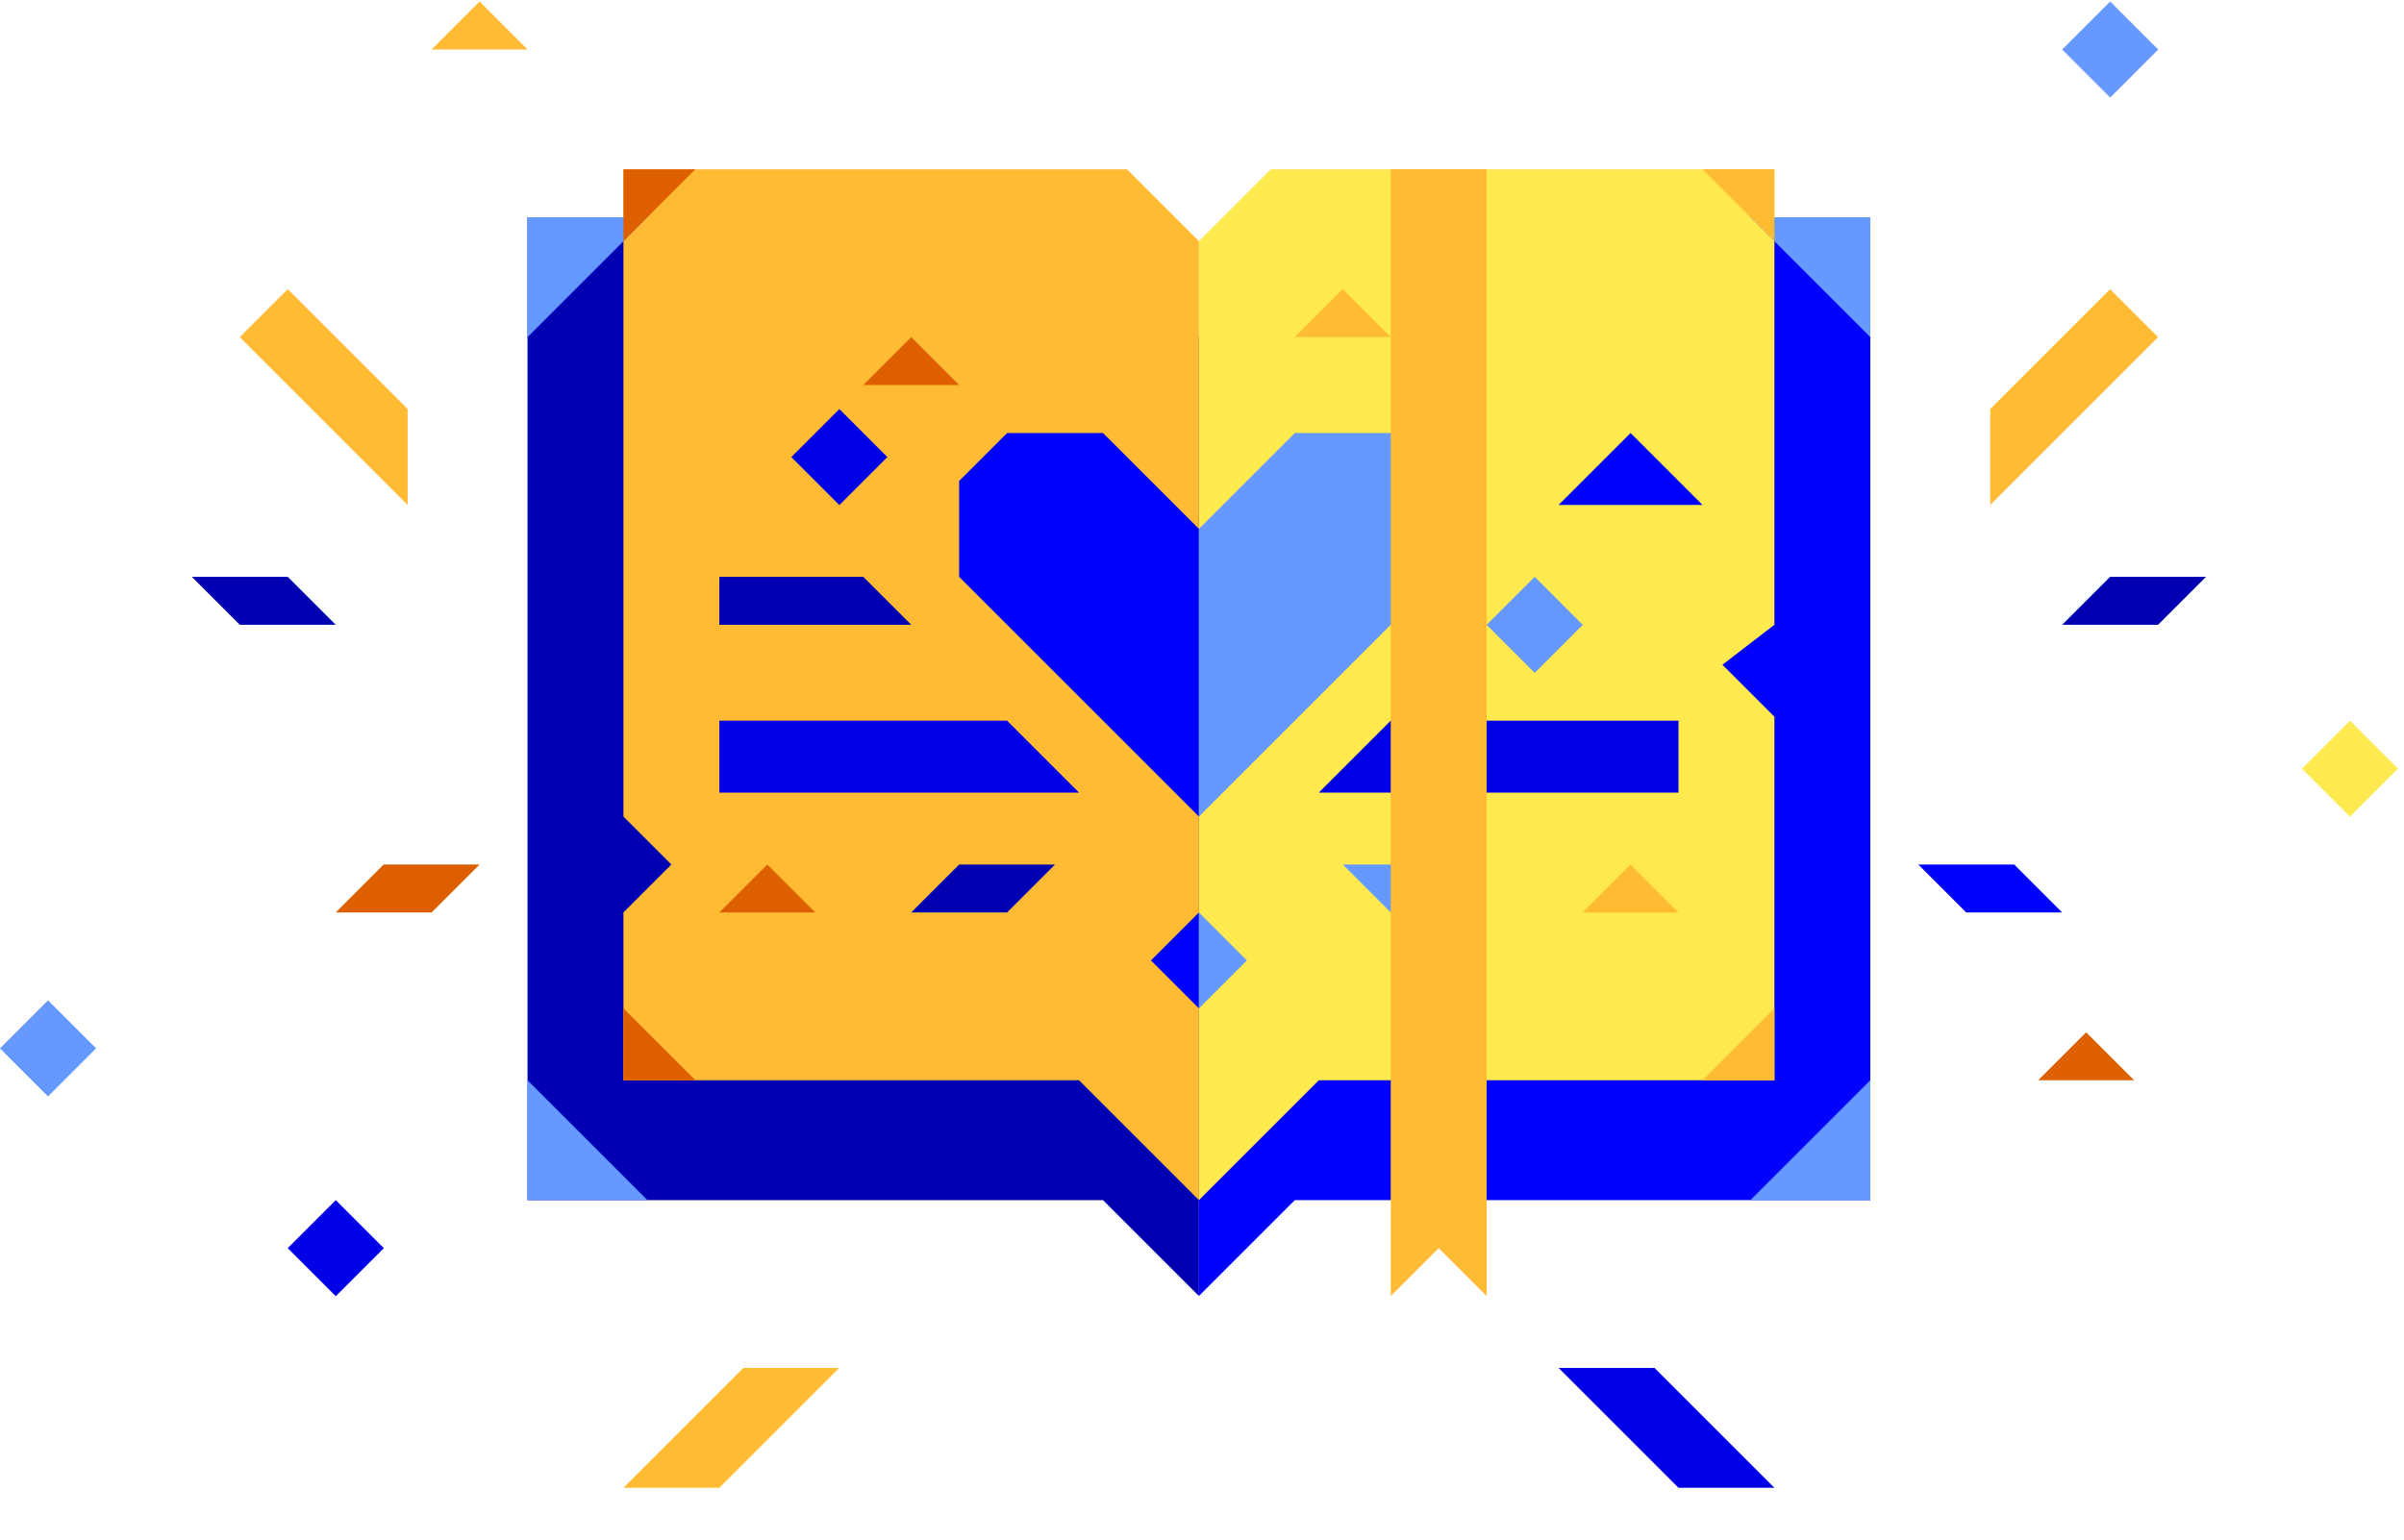 <svg width="401" height="257" viewBox="0 0 401 257" fill="none" xmlns="http://www.w3.org/2000/svg">
<path d="M87.994 36.25H182.487L199.986 56.25V216.25L183.987 200.25H87.994V36.25Z" fill="#0000B2"/>
<path d="M217.485 36.25H311.979V200.25H215.985L199.986 216.25V56.25L217.485 36.25Z" fill="#0000FF"/>
<path d="M219.985 180.25L199.986 200.25V40.25L211.986 28.25H295.98V104.25L287.314 110.917L295.98 119.583V180.25H219.985Z" fill="#FEE94E"/>
<path fill-rule="evenodd" clip-rule="evenodd" d="M199.987 200.25L179.988 180.25H103.993V28.25H187.988L199.987 40.25V200.25ZM103.993 136.25L111.992 144.25L103.993 152.25L103.993 136.25Z" fill="#FFBB33"/>
<path d="M199.987 88.25V136.25L159.989 96.25V80.25L167.989 72.25H183.988L199.987 88.25Z" fill="#0000FF"/>
<path d="M239.983 80.25V96.25L199.986 136.25V88.25L215.985 72.25H231.984L239.983 80.25Z" fill="#6699FF"/>
<path d="M311.979 200.25L311.979 180.25L291.98 200.25L311.979 200.25Z" fill="#6699FF"/>
<path d="M311.979 36.25L291.98 36.25L311.979 56.25L311.979 36.25Z" fill="#6699FF"/>
<path d="M295.98 168.25V180.25H283.981L295.98 168.25Z" fill="#FFBB33"/>
<path d="M283.981 28.25L295.98 28.25L295.98 40.25L283.981 28.25Z" fill="#FFBB33"/>
<path d="M87.994 36.25V56.25L107.992 36.25H87.994Z" fill="#6699FF"/>
<path d="M103.994 168.25V180.25H115.992L103.994 168.25Z" fill="#DD5F00"/>
<path d="M115.992 28.25L103.994 28.25L103.994 40.25L115.992 28.25Z" fill="#DD5F00"/>
<path d="M87.994 200.25L107.992 200.25L87.994 180.25L87.994 200.25Z" fill="#6699FF"/>
<path d="M151.989 56.25L143.99 64.25H159.988L151.989 56.25Z" fill="#DD5F00"/>
<path d="M127.991 144.25L119.992 152.25H135.99L127.991 144.25Z" fill="#DD5F00"/>
<path d="M347.977 172.25L339.978 180.25H355.976L347.977 172.25Z" fill="#DD5F00"/>
<path d="M271.981 144.25L263.982 152.25H279.98L271.981 144.25Z" fill="#FFBB33"/>
<path d="M223.984 48.25L215.985 56.25H231.983L223.984 48.25Z" fill="#FFBB33"/>
<path d="M79.994 0.25L71.995 8.25H87.993L79.994 0.25Z" fill="#FFBB33"/>
<path d="M167.989 120.25L179.988 132.25H119.992V120.25H167.989Z" fill="#0000E6"/>
<path d="M231.985 120.25L219.985 132.25H279.981V120.25H231.985Z" fill="#0000E6"/>
<path d="M331.978 68.25V84.25L359.976 56.25L351.976 48.25L331.978 68.25Z" fill="#FFBB33"/>
<path d="M67.995 68.25V84.25L39.997 56.25L47.996 48.25L67.995 68.25Z" fill="#FFBB33"/>
<path d="M275.981 228.25L259.982 228.25L279.981 248.25L295.98 248.25L275.981 228.25Z" fill="#0000E6"/>
<path d="M123.992 228.25L139.991 228.25L119.992 248.25L103.993 248.25L123.992 228.25Z" fill="#FFBB33"/>
<path d="M239.983 144.25L247.983 152.25H231.984L223.985 144.25H239.983Z" fill="#6699FF"/>
<path d="M239.983 144.25L231.984 152.25H247.982L239.983 144.25Z" fill="#FFBB33"/>
<path d="M231.984 216.25V28.25H247.982V216.25L239.983 208.25L231.984 216.25Z" fill="#FFBB33"/>
<path d="M271.982 72.25L283.981 84.25H259.983L271.982 72.25Z" fill="#0000FF"/>
<path d="M255.997 96.249L247.983 104.264L255.997 112.278L264.01 104.264L255.997 96.249Z" fill="#6699FF"/>
<path d="M8.014 166.916L0 174.93L8.014 182.945L16.027 174.93L8.014 166.916Z" fill="#6699FF"/>
<path d="M391.988 120.25L383.974 128.264L391.988 136.278L400.002 128.264L391.988 120.25Z" fill="#FEE94E"/>
<path d="M351.99 0.25L343.977 8.264L351.99 16.278L360.004 8.264L351.99 0.25Z" fill="#6699FF"/>
<path d="M140.005 68.249L131.991 76.264L140.005 84.278L148.019 76.264L140.005 68.249Z" fill="#0000E6"/>
<path d="M56.01 200.249L47.997 208.264L56.01 216.278L64.024 208.264L56.01 200.249Z" fill="#0000E6"/>
<path d="M152.015 104.264L144.002 96.25L119.991 96.25L119.991 104.264L135.989 104.264H152.015Z" fill="#0000B2"/>
<path d="M167.989 152.25L175.988 144.25H159.989L151.99 152.25H167.989Z" fill="#0000B2"/>
<path d="M351.976 96.25L343.977 104.25L359.976 104.25L367.975 96.25L351.976 96.25Z" fill="#0000B2"/>
<path d="M39.997 104.25L31.998 96.25L47.997 96.25L55.996 104.25L39.997 104.25Z" fill="#0000B2"/>
<path d="M63.995 144.25L55.996 152.25L71.995 152.25L79.994 144.25L63.995 144.25Z" fill="#DD5F00"/>
<path d="M335.977 144.25L343.977 152.25L327.978 152.25L319.979 144.25L335.977 144.25Z" fill="#0000FF"/>
<path d="M191.987 160.25L199.986 152.25V168.25L191.987 160.25Z" fill="#0000FF"/>
<path d="M207.986 160.25L199.987 168.25L199.987 152.25L207.986 160.25Z" fill="#6699FF"/>
</svg>
